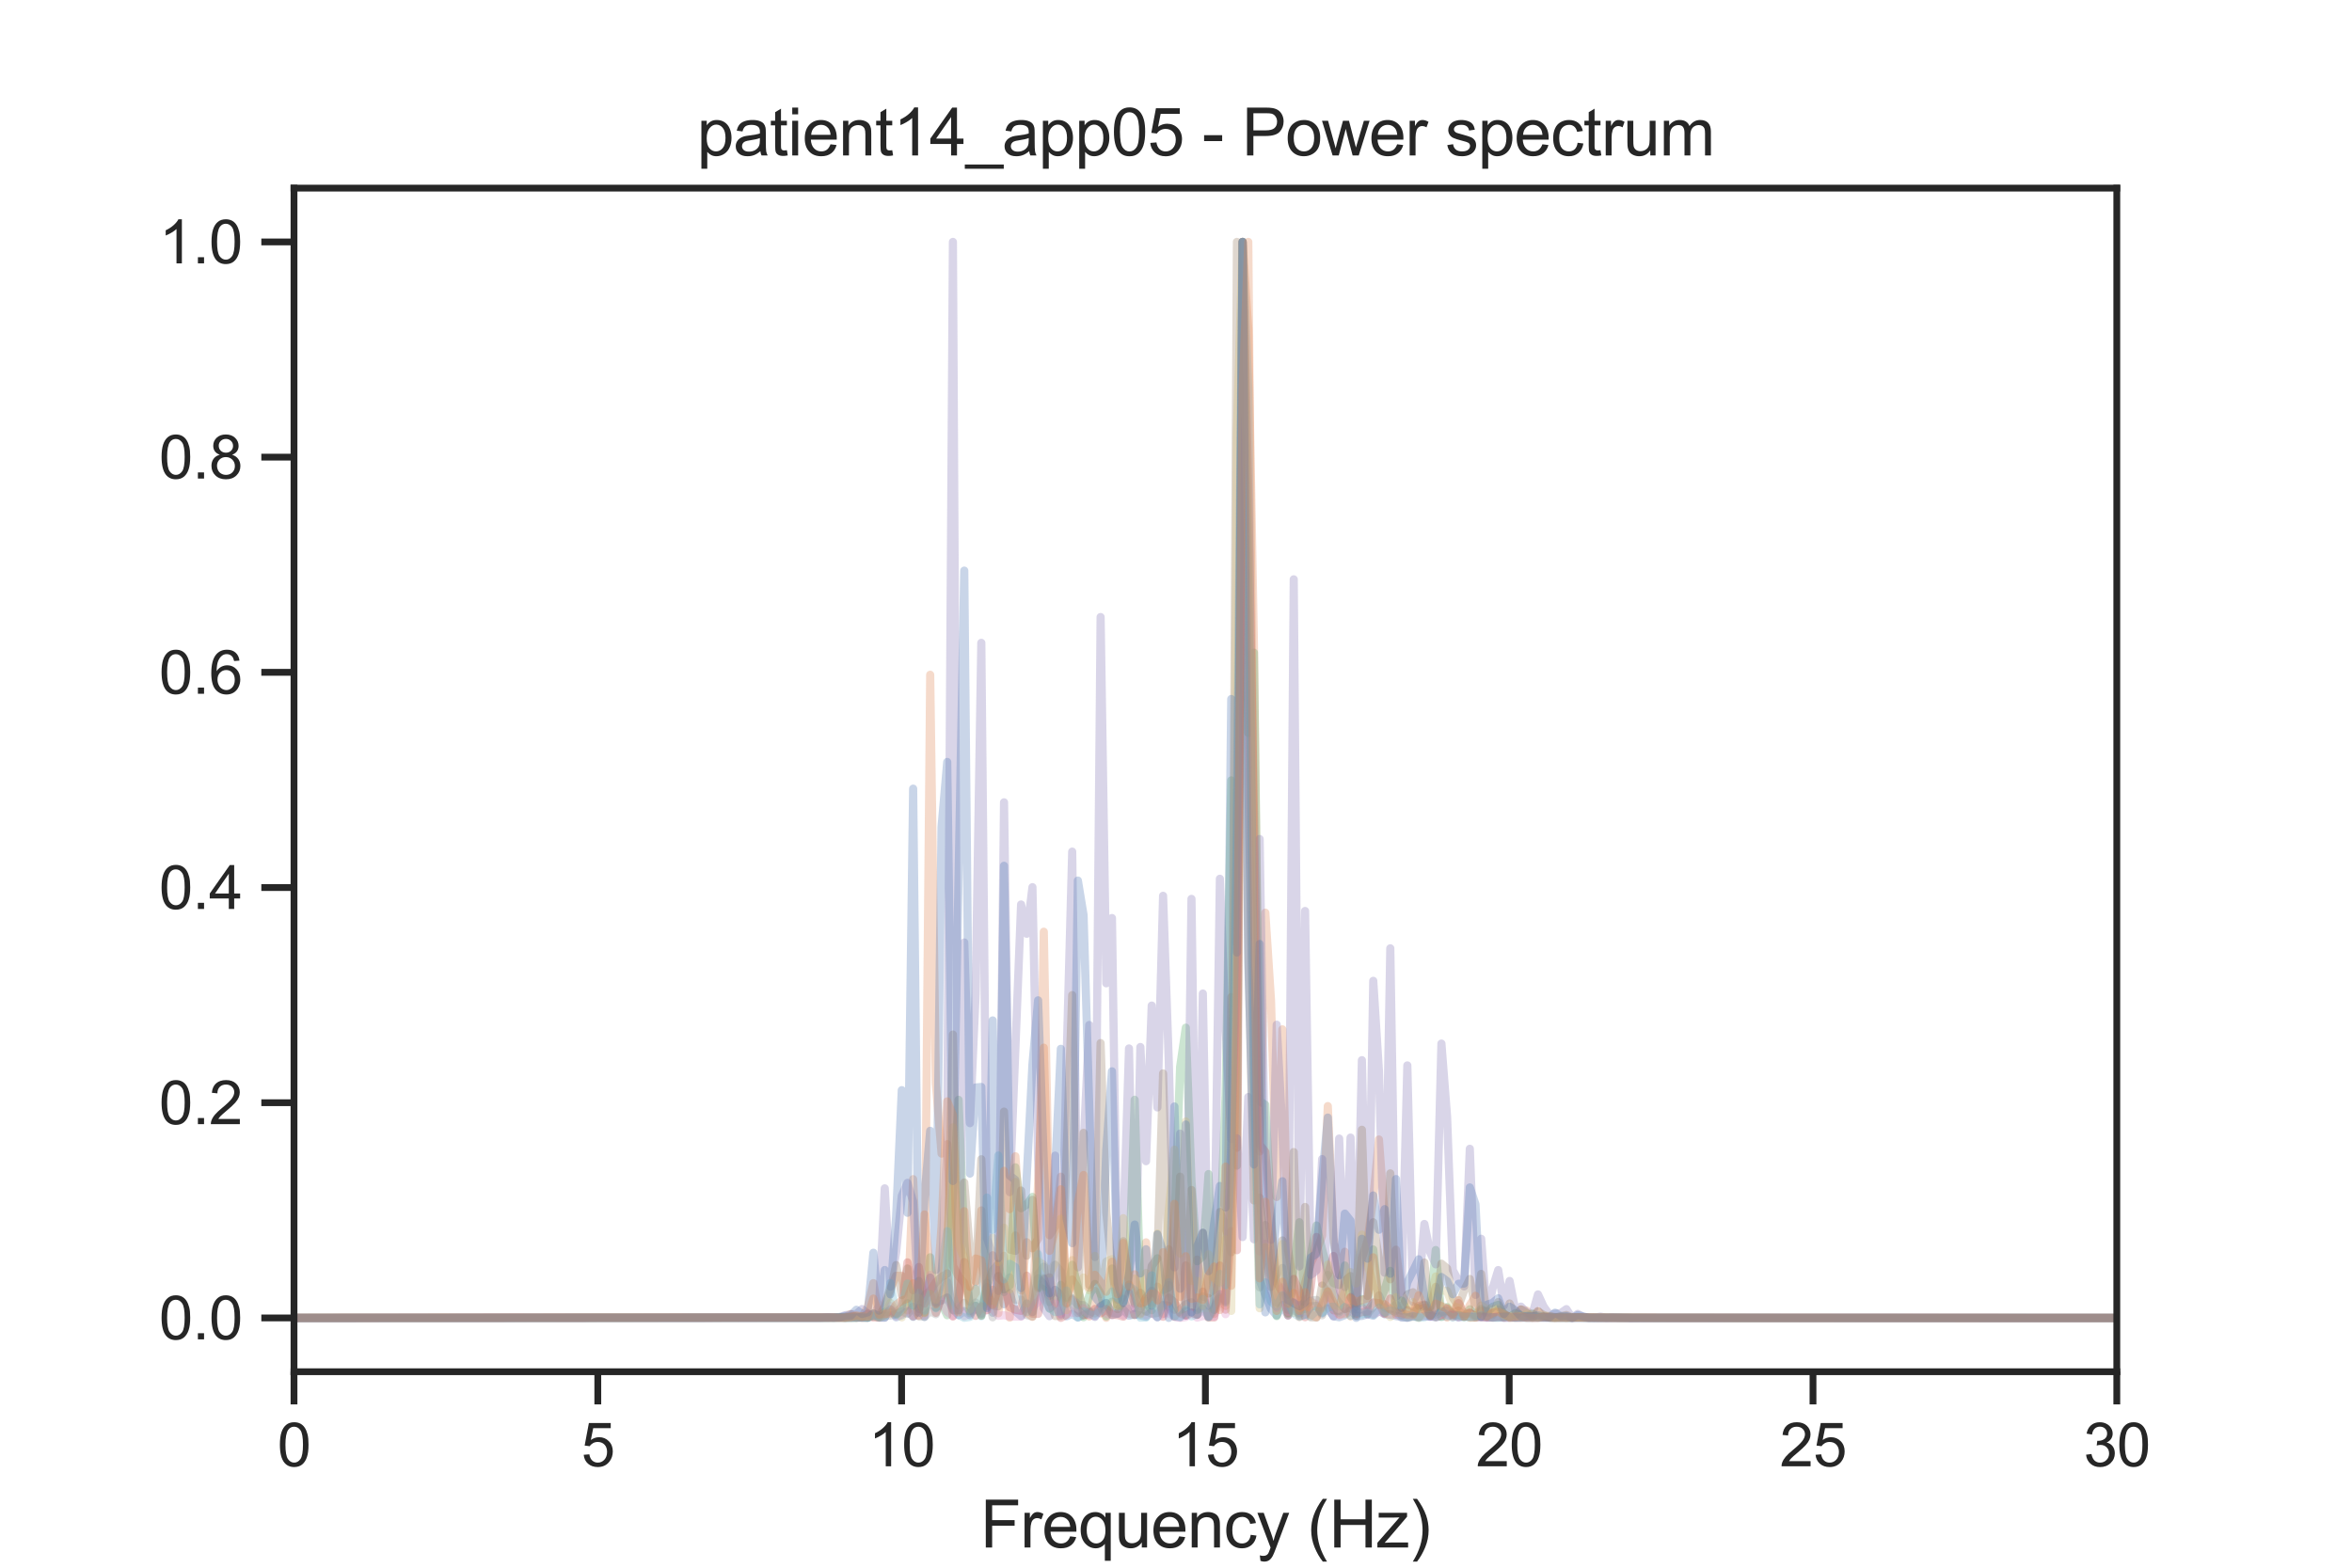 <?xml version="1.0" encoding="utf-8" standalone="no"?>
<!DOCTYPE svg PUBLIC "-//W3C//DTD SVG 1.1//EN"
  "http://www.w3.org/Graphics/SVG/1.1/DTD/svg11.dtd">
<svg xmlns:xlink="http://www.w3.org/1999/xlink" width="432pt" height="288pt" viewBox="0 0 432 288" xmlns="http://www.w3.org/2000/svg" version="1.1">
 <defs>
  <style type="text/css">*{stroke-linejoin: round; stroke-linecap: butt}</style>
 </defs>
 <g id="figure_1">
  <g id="patch_1">
   <path d="M 0 288 
L 432 288 
L 432 0 
L 0 0 
z
" style="fill: #ffffff"/>
  </g>
  <g id="axes_1">
   <g id="patch_2">
    <path d="M 54 252 
L 388.8 252 
L 388.8 34.56 
L 54 34.56 
z
" style="fill: #ffffff"/>
   </g>
   <g id="matplotlib.axis_1">
    <g id="xtick_1">
     <g id="line2d_1">
      <defs>
       <path id="me9d24472c7" d="M 0 0 
L 0 6 
" style="stroke: #262626; stroke-width: 1.25"/>
      </defs>
      <g>
       <use xlink:href="#me9d24472c7" x="54" y="252" style="fill: #262626; stroke: #262626; stroke-width: 1.25"/>
      </g>
     </g>
     <g id="text_1">
      <!-- 0 -->
      <g style="fill: #262626" transform="translate(50.941 269.374)scale(0.11 -0.11)">
       <defs>
        <path id="ArialMT-30" d="M 266 2259 
Q 266 3072 433 3567 
Q 600 4063 929 4331 
Q 1259 4600 1759 4600 
Q 2128 4600 2406 4451 
Q 2684 4303 2865 4023 
Q 3047 3744 3150 3342 
Q 3253 2941 3253 2259 
Q 3253 1453 3087 958 
Q 2922 463 2592 192 
Q 2263 -78 1759 -78 
Q 1097 -78 719 397 
Q 266 969 266 2259 
z
M 844 2259 
Q 844 1131 1108 757 
Q 1372 384 1759 384 
Q 2147 384 2411 759 
Q 2675 1134 2675 2259 
Q 2675 3391 2411 3762 
Q 2147 4134 1753 4134 
Q 1366 4134 1134 3806 
Q 844 3388 844 2259 
z
" transform="scale(0.016)"/>
       </defs>
       <use xlink:href="#ArialMT-30"/>
      </g>
     </g>
    </g>
    <g id="xtick_2">
     <g id="line2d_2">
      <g>
       <use xlink:href="#me9d24472c7" x="109.8" y="252" style="fill: #262626; stroke: #262626; stroke-width: 1.25"/>
      </g>
     </g>
     <g id="text_2">
      <!-- 5 -->
      <g style="fill: #262626" transform="translate(106.741 269.374)scale(0.11 -0.11)">
       <defs>
        <path id="ArialMT-35" d="M 266 1200 
L 856 1250 
Q 922 819 1161 601 
Q 1400 384 1738 384 
Q 2144 384 2425 690 
Q 2706 997 2706 1503 
Q 2706 1984 2436 2262 
Q 2166 2541 1728 2541 
Q 1456 2541 1237 2417 
Q 1019 2294 894 2097 
L 366 2166 
L 809 4519 
L 3088 4519 
L 3088 3981 
L 1259 3981 
L 1013 2750 
Q 1425 3038 1878 3038 
Q 2478 3038 2890 2622 
Q 3303 2206 3303 1553 
Q 3303 931 2941 478 
Q 2500 -78 1738 -78 
Q 1113 -78 717 272 
Q 322 622 266 1200 
z
" transform="scale(0.016)"/>
       </defs>
       <use xlink:href="#ArialMT-35"/>
      </g>
     </g>
    </g>
    <g id="xtick_3">
     <g id="line2d_3">
      <g>
       <use xlink:href="#me9d24472c7" x="165.6" y="252" style="fill: #262626; stroke: #262626; stroke-width: 1.25"/>
      </g>
     </g>
     <g id="text_3">
      <!-- 10 -->
      <g style="fill: #262626" transform="translate(159.483 269.374)scale(0.11 -0.11)">
       <defs>
        <path id="ArialMT-31" d="M 2384 0 
L 1822 0 
L 1822 3584 
Q 1619 3391 1289 3197 
Q 959 3003 697 2906 
L 697 3450 
Q 1169 3672 1522 3987 
Q 1875 4303 2022 4600 
L 2384 4600 
L 2384 0 
z
" transform="scale(0.016)"/>
       </defs>
       <use xlink:href="#ArialMT-31"/>
       <use xlink:href="#ArialMT-30" x="55.615"/>
      </g>
     </g>
    </g>
    <g id="xtick_4">
     <g id="line2d_4">
      <g>
       <use xlink:href="#me9d24472c7" x="221.4" y="252" style="fill: #262626; stroke: #262626; stroke-width: 1.25"/>
      </g>
     </g>
     <g id="text_4">
      <!-- 15 -->
      <g style="fill: #262626" transform="translate(215.283 269.374)scale(0.11 -0.11)">
       <use xlink:href="#ArialMT-31"/>
       <use xlink:href="#ArialMT-35" x="55.615"/>
      </g>
     </g>
    </g>
    <g id="xtick_5">
     <g id="line2d_5">
      <g>
       <use xlink:href="#me9d24472c7" x="277.2" y="252" style="fill: #262626; stroke: #262626; stroke-width: 1.25"/>
      </g>
     </g>
     <g id="text_5">
      <!-- 20 -->
      <g style="fill: #262626" transform="translate(271.083 269.374)scale(0.11 -0.11)">
       <defs>
        <path id="ArialMT-32" d="M 3222 541 
L 3222 0 
L 194 0 
Q 188 203 259 391 
Q 375 700 629 1000 
Q 884 1300 1366 1694 
Q 2113 2306 2375 2664 
Q 2638 3022 2638 3341 
Q 2638 3675 2398 3904 
Q 2159 4134 1775 4134 
Q 1369 4134 1125 3890 
Q 881 3647 878 3216 
L 300 3275 
Q 359 3922 746 4261 
Q 1134 4600 1788 4600 
Q 2447 4600 2831 4234 
Q 3216 3869 3216 3328 
Q 3216 3053 3103 2787 
Q 2991 2522 2730 2228 
Q 2469 1934 1863 1422 
Q 1356 997 1212 845 
Q 1069 694 975 541 
L 3222 541 
z
" transform="scale(0.016)"/>
       </defs>
       <use xlink:href="#ArialMT-32"/>
       <use xlink:href="#ArialMT-30" x="55.615"/>
      </g>
     </g>
    </g>
    <g id="xtick_6">
     <g id="line2d_6">
      <g>
       <use xlink:href="#me9d24472c7" x="333" y="252" style="fill: #262626; stroke: #262626; stroke-width: 1.25"/>
      </g>
     </g>
     <g id="text_6">
      <!-- 25 -->
      <g style="fill: #262626" transform="translate(326.883 269.374)scale(0.11 -0.11)">
       <use xlink:href="#ArialMT-32"/>
       <use xlink:href="#ArialMT-35" x="55.615"/>
      </g>
     </g>
    </g>
    <g id="xtick_7">
     <g id="line2d_7">
      <g>
       <use xlink:href="#me9d24472c7" x="388.8" y="252" style="fill: #262626; stroke: #262626; stroke-width: 1.25"/>
      </g>
     </g>
     <g id="text_7">
      <!-- 30 -->
      <g style="fill: #262626" transform="translate(382.683 269.374)scale(0.11 -0.11)">
       <defs>
        <path id="ArialMT-33" d="M 269 1209 
L 831 1284 
Q 928 806 1161 595 
Q 1394 384 1728 384 
Q 2125 384 2398 659 
Q 2672 934 2672 1341 
Q 2672 1728 2419 1979 
Q 2166 2231 1775 2231 
Q 1616 2231 1378 2169 
L 1441 2663 
Q 1497 2656 1531 2656 
Q 1891 2656 2178 2843 
Q 2466 3031 2466 3422 
Q 2466 3731 2256 3934 
Q 2047 4138 1716 4138 
Q 1388 4138 1169 3931 
Q 950 3725 888 3313 
L 325 3413 
Q 428 3978 793 4289 
Q 1159 4600 1703 4600 
Q 2078 4600 2393 4439 
Q 2709 4278 2876 4000 
Q 3044 3722 3044 3409 
Q 3044 3113 2884 2869 
Q 2725 2625 2413 2481 
Q 2819 2388 3044 2092 
Q 3269 1797 3269 1353 
Q 3269 753 2831 336 
Q 2394 -81 1725 -81 
Q 1122 -81 723 278 
Q 325 638 269 1209 
z
" transform="scale(0.016)"/>
       </defs>
       <use xlink:href="#ArialMT-33"/>
       <use xlink:href="#ArialMT-30" x="55.615"/>
      </g>
     </g>
    </g>
    <g id="text_8">
     <!-- Frequency (Hz) -->
     <g style="fill: #262626" transform="translate(180.059 284.295)scale(0.12 -0.12)">
      <defs>
       <path id="ArialMT-46" d="M 525 0 
L 525 4581 
L 3616 4581 
L 3616 4041 
L 1131 4041 
L 1131 2622 
L 3281 2622 
L 3281 2081 
L 1131 2081 
L 1131 0 
L 525 0 
z
" transform="scale(0.016)"/>
       <path id="ArialMT-72" d="M 416 0 
L 416 3319 
L 922 3319 
L 922 2816 
Q 1116 3169 1280 3281 
Q 1444 3394 1641 3394 
Q 1925 3394 2219 3213 
L 2025 2691 
Q 1819 2813 1613 2813 
Q 1428 2813 1281 2702 
Q 1134 2591 1072 2394 
Q 978 2094 978 1738 
L 978 0 
L 416 0 
z
" transform="scale(0.016)"/>
       <path id="ArialMT-65" d="M 2694 1069 
L 3275 997 
Q 3138 488 2766 206 
Q 2394 -75 1816 -75 
Q 1088 -75 661 373 
Q 234 822 234 1631 
Q 234 2469 665 2931 
Q 1097 3394 1784 3394 
Q 2450 3394 2872 2941 
Q 3294 2488 3294 1666 
Q 3294 1616 3291 1516 
L 816 1516 
Q 847 969 1125 678 
Q 1403 388 1819 388 
Q 2128 388 2347 550 
Q 2566 713 2694 1069 
z
M 847 1978 
L 2700 1978 
Q 2663 2397 2488 2606 
Q 2219 2931 1791 2931 
Q 1403 2931 1139 2672 
Q 875 2413 847 1978 
z
" transform="scale(0.016)"/>
       <path id="ArialMT-71" d="M 2538 -1272 
L 2538 353 
Q 2406 169 2170 47 
Q 1934 -75 1669 -75 
Q 1078 -75 651 397 
Q 225 869 225 1691 
Q 225 2191 398 2587 
Q 572 2984 901 3189 
Q 1231 3394 1625 3394 
Q 2241 3394 2594 2875 
L 2594 3319 
L 3100 3319 
L 3100 -1272 
L 2538 -1272 
z
M 803 1669 
Q 803 1028 1072 708 
Q 1341 388 1716 388 
Q 2075 388 2334 692 
Q 2594 997 2594 1619 
Q 2594 2281 2320 2615 
Q 2047 2950 1678 2950 
Q 1313 2950 1058 2639 
Q 803 2328 803 1669 
z
" transform="scale(0.016)"/>
       <path id="ArialMT-75" d="M 2597 0 
L 2597 488 
Q 2209 -75 1544 -75 
Q 1250 -75 995 37 
Q 741 150 617 320 
Q 494 491 444 738 
Q 409 903 409 1263 
L 409 3319 
L 972 3319 
L 972 1478 
Q 972 1038 1006 884 
Q 1059 663 1231 536 
Q 1403 409 1656 409 
Q 1909 409 2131 539 
Q 2353 669 2445 892 
Q 2538 1116 2538 1541 
L 2538 3319 
L 3100 3319 
L 3100 0 
L 2597 0 
z
" transform="scale(0.016)"/>
       <path id="ArialMT-6e" d="M 422 0 
L 422 3319 
L 928 3319 
L 928 2847 
Q 1294 3394 1984 3394 
Q 2284 3394 2536 3286 
Q 2788 3178 2913 3003 
Q 3038 2828 3088 2588 
Q 3119 2431 3119 2041 
L 3119 0 
L 2556 0 
L 2556 2019 
Q 2556 2363 2490 2533 
Q 2425 2703 2258 2804 
Q 2091 2906 1866 2906 
Q 1506 2906 1245 2678 
Q 984 2450 984 1813 
L 984 0 
L 422 0 
z
" transform="scale(0.016)"/>
       <path id="ArialMT-63" d="M 2588 1216 
L 3141 1144 
Q 3050 572 2676 248 
Q 2303 -75 1759 -75 
Q 1078 -75 664 370 
Q 250 816 250 1647 
Q 250 2184 428 2587 
Q 606 2991 970 3192 
Q 1334 3394 1763 3394 
Q 2303 3394 2647 3120 
Q 2991 2847 3088 2344 
L 2541 2259 
Q 2463 2594 2264 2762 
Q 2066 2931 1784 2931 
Q 1359 2931 1093 2626 
Q 828 2322 828 1663 
Q 828 994 1084 691 
Q 1341 388 1753 388 
Q 2084 388 2306 591 
Q 2528 794 2588 1216 
z
" transform="scale(0.016)"/>
       <path id="ArialMT-79" d="M 397 -1278 
L 334 -750 
Q 519 -800 656 -800 
Q 844 -800 956 -737 
Q 1069 -675 1141 -563 
Q 1194 -478 1313 -144 
Q 1328 -97 1363 -6 
L 103 3319 
L 709 3319 
L 1400 1397 
Q 1534 1031 1641 628 
Q 1738 1016 1872 1384 
L 2581 3319 
L 3144 3319 
L 1881 -56 
Q 1678 -603 1566 -809 
Q 1416 -1088 1222 -1217 
Q 1028 -1347 759 -1347 
Q 597 -1347 397 -1278 
z
" transform="scale(0.016)"/>
       <path id="ArialMT-20" transform="scale(0.016)"/>
       <path id="ArialMT-28" d="M 1497 -1347 
Q 1031 -759 709 28 
Q 388 816 388 1659 
Q 388 2403 628 3084 
Q 909 3875 1497 4659 
L 1900 4659 
Q 1522 4009 1400 3731 
Q 1209 3300 1100 2831 
Q 966 2247 966 1656 
Q 966 153 1900 -1347 
L 1497 -1347 
z
" transform="scale(0.016)"/>
       <path id="ArialMT-48" d="M 513 0 
L 513 4581 
L 1119 4581 
L 1119 2700 
L 3500 2700 
L 3500 4581 
L 4106 4581 
L 4106 0 
L 3500 0 
L 3500 2159 
L 1119 2159 
L 1119 0 
L 513 0 
z
" transform="scale(0.016)"/>
       <path id="ArialMT-7a" d="M 125 0 
L 125 456 
L 2238 2881 
Q 1878 2863 1603 2863 
L 250 2863 
L 250 3319 
L 2963 3319 
L 2963 2947 
L 1166 841 
L 819 456 
Q 1197 484 1528 484 
L 3063 484 
L 3063 0 
L 125 0 
z
" transform="scale(0.016)"/>
       <path id="ArialMT-29" d="M 791 -1347 
L 388 -1347 
Q 1322 153 1322 1656 
Q 1322 2244 1188 2822 
Q 1081 3291 891 3722 
Q 769 4003 388 4659 
L 791 4659 
Q 1378 3875 1659 3084 
Q 1900 2403 1900 1659 
Q 1900 816 1576 28 
Q 1253 -759 791 -1347 
z
" transform="scale(0.016)"/>
      </defs>
      <use xlink:href="#ArialMT-46"/>
      <use xlink:href="#ArialMT-72" x="61.084"/>
      <use xlink:href="#ArialMT-65" x="94.385"/>
      <use xlink:href="#ArialMT-71" x="150"/>
      <use xlink:href="#ArialMT-75" x="205.615"/>
      <use xlink:href="#ArialMT-65" x="261.23"/>
      <use xlink:href="#ArialMT-6e" x="316.846"/>
      <use xlink:href="#ArialMT-63" x="372.461"/>
      <use xlink:href="#ArialMT-79" x="422.461"/>
      <use xlink:href="#ArialMT-20" x="472.461"/>
      <use xlink:href="#ArialMT-28" x="500.244"/>
      <use xlink:href="#ArialMT-48" x="533.545"/>
      <use xlink:href="#ArialMT-7a" x="605.762"/>
      <use xlink:href="#ArialMT-29" x="655.762"/>
     </g>
    </g>
   </g>
   <g id="matplotlib.axis_2">
    <g id="ytick_1">
     <g id="line2d_8">
      <defs>
       <path id="m5255fa437c" d="M 0 0 
L -6 0 
" style="stroke: #262626; stroke-width: 1.25"/>
      </defs>
      <g>
       <use xlink:href="#m5255fa437c" x="54" y="242.116" style="fill: #262626; stroke: #262626; stroke-width: 1.25"/>
      </g>
     </g>
     <g id="text_9">
      <!-- 0.0 -->
      <g style="fill: #262626" transform="translate(29.21 246.053)scale(0.11 -0.11)">
       <defs>
        <path id="ArialMT-2e" d="M 581 0 
L 581 641 
L 1222 641 
L 1222 0 
L 581 0 
z
" transform="scale(0.016)"/>
       </defs>
       <use xlink:href="#ArialMT-30"/>
       <use xlink:href="#ArialMT-2e" x="55.615"/>
       <use xlink:href="#ArialMT-30" x="83.398"/>
      </g>
     </g>
    </g>
    <g id="ytick_2">
     <g id="line2d_9">
      <g>
       <use xlink:href="#m5255fa437c" x="54" y="202.582" style="fill: #262626; stroke: #262626; stroke-width: 1.25"/>
      </g>
     </g>
     <g id="text_10">
      <!-- 0.2 -->
      <g style="fill: #262626" transform="translate(29.21 206.519)scale(0.11 -0.11)">
       <use xlink:href="#ArialMT-30"/>
       <use xlink:href="#ArialMT-2e" x="55.615"/>
       <use xlink:href="#ArialMT-32" x="83.398"/>
      </g>
     </g>
    </g>
    <g id="ytick_3">
     <g id="line2d_10">
      <g>
       <use xlink:href="#m5255fa437c" x="54" y="163.047" style="fill: #262626; stroke: #262626; stroke-width: 1.25"/>
      </g>
     </g>
     <g id="text_11">
      <!-- 0.4 -->
      <g style="fill: #262626" transform="translate(29.21 166.984)scale(0.11 -0.11)">
       <defs>
        <path id="ArialMT-34" d="M 2069 0 
L 2069 1097 
L 81 1097 
L 81 1613 
L 2172 4581 
L 2631 4581 
L 2631 1613 
L 3250 1613 
L 3250 1097 
L 2631 1097 
L 2631 0 
L 2069 0 
z
M 2069 1613 
L 2069 3678 
L 634 1613 
L 2069 1613 
z
" transform="scale(0.016)"/>
       </defs>
       <use xlink:href="#ArialMT-30"/>
       <use xlink:href="#ArialMT-2e" x="55.615"/>
       <use xlink:href="#ArialMT-34" x="83.398"/>
      </g>
     </g>
    </g>
    <g id="ytick_4">
     <g id="line2d_11">
      <g>
       <use xlink:href="#m5255fa437c" x="54" y="123.513" style="fill: #262626; stroke: #262626; stroke-width: 1.25"/>
      </g>
     </g>
     <g id="text_12">
      <!-- 0.6 -->
      <g style="fill: #262626" transform="translate(29.21 127.45)scale(0.11 -0.11)">
       <defs>
        <path id="ArialMT-36" d="M 3184 3459 
L 2625 3416 
Q 2550 3747 2413 3897 
Q 2184 4138 1850 4138 
Q 1581 4138 1378 3988 
Q 1113 3794 959 3422 
Q 806 3050 800 2363 
Q 1003 2672 1297 2822 
Q 1591 2972 1913 2972 
Q 2475 2972 2870 2558 
Q 3266 2144 3266 1488 
Q 3266 1056 3080 686 
Q 2894 316 2569 119 
Q 2244 -78 1831 -78 
Q 1128 -78 684 439 
Q 241 956 241 2144 
Q 241 3472 731 4075 
Q 1159 4600 1884 4600 
Q 2425 4600 2770 4297 
Q 3116 3994 3184 3459 
z
M 888 1484 
Q 888 1194 1011 928 
Q 1134 663 1356 523 
Q 1578 384 1822 384 
Q 2178 384 2434 671 
Q 2691 959 2691 1453 
Q 2691 1928 2437 2201 
Q 2184 2475 1800 2475 
Q 1419 2475 1153 2201 
Q 888 1928 888 1484 
z
" transform="scale(0.016)"/>
       </defs>
       <use xlink:href="#ArialMT-30"/>
       <use xlink:href="#ArialMT-2e" x="55.615"/>
       <use xlink:href="#ArialMT-36" x="83.398"/>
      </g>
     </g>
    </g>
    <g id="ytick_5">
     <g id="line2d_12">
      <g>
       <use xlink:href="#m5255fa437c" x="54" y="83.978" style="fill: #262626; stroke: #262626; stroke-width: 1.25"/>
      </g>
     </g>
     <g id="text_13">
      <!-- 0.8 -->
      <g style="fill: #262626" transform="translate(29.21 87.915)scale(0.11 -0.11)">
       <defs>
        <path id="ArialMT-38" d="M 1131 2484 
Q 781 2613 612 2850 
Q 444 3088 444 3419 
Q 444 3919 803 4259 
Q 1163 4600 1759 4600 
Q 2359 4600 2725 4251 
Q 3091 3903 3091 3403 
Q 3091 3084 2923 2848 
Q 2756 2613 2416 2484 
Q 2838 2347 3058 2040 
Q 3278 1734 3278 1309 
Q 3278 722 2862 322 
Q 2447 -78 1769 -78 
Q 1091 -78 675 323 
Q 259 725 259 1325 
Q 259 1772 486 2073 
Q 713 2375 1131 2484 
z
M 1019 3438 
Q 1019 3113 1228 2906 
Q 1438 2700 1772 2700 
Q 2097 2700 2305 2904 
Q 2513 3109 2513 3406 
Q 2513 3716 2298 3927 
Q 2084 4138 1766 4138 
Q 1444 4138 1231 3931 
Q 1019 3725 1019 3438 
z
M 838 1322 
Q 838 1081 952 856 
Q 1066 631 1291 507 
Q 1516 384 1775 384 
Q 2178 384 2440 643 
Q 2703 903 2703 1303 
Q 2703 1709 2433 1975 
Q 2163 2241 1756 2241 
Q 1359 2241 1098 1978 
Q 838 1716 838 1322 
z
" transform="scale(0.016)"/>
       </defs>
       <use xlink:href="#ArialMT-30"/>
       <use xlink:href="#ArialMT-2e" x="55.615"/>
       <use xlink:href="#ArialMT-38" x="83.398"/>
      </g>
     </g>
    </g>
    <g id="ytick_6">
     <g id="line2d_13">
      <g>
       <use xlink:href="#m5255fa437c" x="54" y="44.444" style="fill: #262626; stroke: #262626; stroke-width: 1.25"/>
      </g>
     </g>
     <g id="text_14">
      <!-- 1.0 -->
      <g style="fill: #262626" transform="translate(29.21 48.38)scale(0.11 -0.11)">
       <use xlink:href="#ArialMT-31"/>
       <use xlink:href="#ArialMT-2e" x="55.615"/>
       <use xlink:href="#ArialMT-30" x="83.398"/>
      </g>
     </g>
    </g>
   </g>
   <g id="line2d_14">
    <path d="M 54 242.116 
L 159.375 242.059 
L 160.418 241.679 
L 161.462 242.065 
L 162.505 242.029 
L 163.548 240.463 
L 164.591 242.006 
L 165.635 241.612 
L 166.678 240.917 
L 167.721 241.928 
L 168.765 240.286 
L 169.808 241.953 
L 170.851 234.694 
L 171.895 239.273 
L 172.938 238.901 
L 173.981 238.369 
L 175.025 240.49 
L 176.068 241.612 
L 177.111 240.854 
L 178.155 241.631 
L 179.198 239.891 
L 180.241 241.343 
L 181.285 236.464 
L 182.328 241.161 
L 183.371 234.398 
L 184.414 239.621 
L 185.458 237.557 
L 186.501 240.879 
L 187.544 241.788 
L 188.588 239.445 
L 189.631 241.048 
L 190.674 234.834 
L 191.718 235.941 
L 192.761 238.062 
L 193.804 236.949 
L 194.848 237.935 
L 195.891 241.811 
L 196.934 241.378 
L 197.978 242.04 
L 199.021 241.595 
L 200.064 240.974 
L 201.108 241.932 
L 202.151 240.059 
L 203.194 239.363 
L 204.237 241.17 
L 205.281 241.367 
L 206.324 240.581 
L 207.367 241.716 
L 208.411 241.418 
L 210.497 241.902 
L 211.541 240.936 
L 212.584 241.979 
L 213.627 239.722 
L 214.671 239.891 
L 215.714 241.898 
L 216.757 242.009 
L 217.801 240.871 
L 218.844 241.122 
L 219.887 241.541 
L 220.931 240.376 
L 221.974 241.892 
L 223.017 240.217 
L 224.06 237.771 
L 225.104 239.024 
L 226.147 209.999 
L 227.19 176.506 
L 228.234 44.444 
L 229.277 144.012 
L 230.32 196.984 
L 231.364 235.2 
L 233.45 240.464 
L 234.494 241.656 
L 235.537 239.742 
L 236.58 241.678 
L 237.624 239.269 
L 238.667 241.761 
L 239.71 241.527 
L 240.754 239.978 
L 241.797 239.898 
L 242.84 241.292 
L 243.883 240.402 
L 244.927 241.8 
L 245.97 241.99 
L 247.013 241.61 
L 248.057 240.714 
L 249.1 241.788 
L 250.143 241.756 
L 251.187 241.413 
L 252.23 241.711 
L 253.273 240.786 
L 254.317 241.447 
L 255.36 241.533 
L 256.403 241.775 
L 258.49 242.095 
L 259.533 241.796 
L 260.577 241.936 
L 261.62 241.777 
L 262.663 241.831 
L 263.706 242.021 
L 264.75 241.801 
L 265.793 241.832 
L 266.836 241.539 
L 267.88 242.058 
L 268.923 241.819 
L 271.01 241.99 
L 272.053 241.839 
L 273.096 242.093 
L 275.183 241.895 
L 276.226 242.1 
L 278.313 242.059 
L 299.179 242.109 
L 347.172 242.116 
L 388.904 242.116 
L 388.904 242.116 
" clip-path="url(#pfcfac6950c)" style="fill: none; stroke: #4c72b0; stroke-opacity: 0.3; stroke-width: 1.5; stroke-linecap: round"/>
   </g>
   <g id="line2d_15">
    <path d="M 54 242.097 
L 155.202 242.038 
L 156.245 241.389 
L 157.288 242.069 
L 158.332 241.944 
L 159.375 240.174 
L 160.418 235.721 
L 161.462 241.58 
L 162.505 239.403 
L 163.548 236.712 
L 164.591 234.374 
L 165.635 234.39 
L 166.678 240.743 
L 167.721 216.624 
L 168.765 238.797 
L 169.808 241.234 
L 170.851 123.961 
L 171.895 199.049 
L 172.938 211.926 
L 173.981 210.199 
L 175.025 232.549 
L 176.068 234.451 
L 177.111 235.666 
L 178.155 239.154 
L 179.198 237.493 
L 180.241 222.367 
L 181.285 239.951 
L 182.328 236.942 
L 183.371 241.268 
L 184.414 230.697 
L 185.458 242.054 
L 186.501 226.97 
L 187.544 237.079 
L 188.588 228.207 
L 189.631 229.324 
L 190.674 227.547 
L 191.718 171.17 
L 192.761 226.936 
L 193.804 225.319 
L 194.848 216.166 
L 195.891 238.744 
L 196.934 235.056 
L 197.978 236.702 
L 199.021 240.937 
L 200.064 241.853 
L 201.108 237.15 
L 202.151 239.925 
L 203.194 242.092 
L 204.237 239.133 
L 205.281 239.718 
L 206.324 237.989 
L 207.367 235.974 
L 208.411 237.983 
L 209.454 241.329 
L 210.497 228.234 
L 211.541 239.462 
L 212.584 236.375 
L 213.627 241.379 
L 214.671 229.511 
L 216.757 241.104 
L 217.801 232.464 
L 218.844 240.028 
L 219.887 231.397 
L 220.931 238.191 
L 221.974 238.461 
L 223.017 241.393 
L 224.06 238.538 
L 225.104 239.927 
L 226.147 183.187 
L 227.19 210.864 
L 228.234 44.444 
L 229.277 60.489 
L 230.32 118.892 
L 231.364 211.541 
L 232.407 167.675 
L 233.45 183.763 
L 234.494 219.897 
L 235.537 189.102 
L 236.58 229.665 
L 238.667 241.958 
L 239.71 235.662 
L 240.754 232.082 
L 241.797 229.866 
L 242.84 227.006 
L 243.883 203.2 
L 244.927 227.39 
L 245.97 234.18 
L 247.013 229.956 
L 248.057 241.822 
L 249.1 239.427 
L 250.143 231.133 
L 251.187 227.922 
L 252.23 220.072 
L 253.273 209.337 
L 254.317 223.366 
L 255.36 235.018 
L 256.403 229.585 
L 257.447 237.931 
L 258.49 239.634 
L 259.533 239.981 
L 260.577 240.551 
L 261.62 240.275 
L 262.663 240.592 
L 263.706 236.406 
L 264.75 240.789 
L 265.793 242.053 
L 266.836 241.129 
L 267.88 240.759 
L 268.923 241.7 
L 269.966 241.154 
L 271.01 242.052 
L 272.053 240.825 
L 273.096 240.858 
L 274.14 241.364 
L 275.183 240.593 
L 276.226 241.283 
L 277.27 242.111 
L 278.313 242.046 
L 279.356 240.566 
L 280.4 240.783 
L 281.443 241.86 
L 282.486 240.835 
L 283.529 242.052 
L 284.573 241.783 
L 285.616 242.029 
L 286.659 241.934 
L 287.703 242.101 
L 288.746 241.968 
L 289.789 242.061 
L 292.919 242.034 
L 295.006 242.041 
L 306.482 242.101 
L 353.432 242.112 
L 388.904 242.114 
L 388.904 242.114 
" clip-path="url(#pfcfac6950c)" style="fill: none; stroke: #dd8452; stroke-opacity: 0.3; stroke-width: 1.5; stroke-linecap: round"/>
   </g>
   <g id="line2d_16">
    <path d="M 54 242.115 
L 157.288 242.105 
L 158.332 241.853 
L 159.375 242.028 
L 160.418 241.313 
L 161.462 241.872 
L 162.505 240.996 
L 163.548 241.051 
L 164.591 241.434 
L 165.635 240.779 
L 166.678 239.412 
L 167.721 239.889 
L 168.765 235.312 
L 169.808 241.1 
L 170.851 230.973 
L 171.895 240.227 
L 172.938 239.54 
L 173.981 241.629 
L 175.025 219.01 
L 176.068 202.047 
L 177.111 228.009 
L 178.155 241.248 
L 179.198 239.886 
L 180.241 241.613 
L 181.285 236.24 
L 182.328 233.402 
L 183.371 232.18 
L 184.414 236.867 
L 185.458 236.136 
L 186.501 214.447 
L 187.544 221.979 
L 188.588 221.292 
L 189.631 219.883 
L 190.674 236.266 
L 191.718 236.931 
L 192.761 240.401 
L 193.804 239.495 
L 194.848 236.038 
L 195.891 238.392 
L 196.934 232.355 
L 197.978 236.249 
L 199.021 241.99 
L 200.064 237.99 
L 201.108 235.876 
L 202.151 237.603 
L 203.194 241.831 
L 204.237 233.038 
L 205.281 240.502 
L 206.324 239.121 
L 207.367 233.691 
L 208.411 202.04 
L 209.454 237.415 
L 210.497 239.352 
L 211.541 240.695 
L 212.584 231.163 
L 213.627 236.991 
L 214.671 236.506 
L 215.714 225.141 
L 216.757 196.008 
L 217.801 188.794 
L 218.844 216.966 
L 219.887 231.716 
L 220.931 230.787 
L 221.974 215.686 
L 223.017 240.657 
L 224.06 227.605 
L 225.104 201.175 
L 226.147 143.37 
L 227.19 214.134 
L 228.234 44.444 
L 229.277 134.646 
L 230.32 119.906 
L 231.364 202.289 
L 232.407 202.968 
L 234.494 241.789 
L 235.537 238.058 
L 236.58 241.361 
L 238.667 224.534 
L 239.71 240.491 
L 240.754 230.529 
L 241.797 225.136 
L 242.84 229.531 
L 243.883 233.341 
L 244.927 235.712 
L 245.97 236.078 
L 247.013 232.485 
L 248.057 238.282 
L 249.1 240.041 
L 250.143 238.635 
L 251.187 239.9 
L 252.23 229.542 
L 253.273 239.351 
L 254.317 236.954 
L 255.36 233.469 
L 256.403 240.801 
L 257.447 238.912 
L 258.49 240.918 
L 259.533 241.458 
L 260.577 240.257 
L 261.62 239.789 
L 262.663 240.127 
L 263.706 229.646 
L 264.75 241.955 
L 265.793 240.104 
L 266.836 241.643 
L 267.88 241.479 
L 268.923 241.953 
L 269.966 240.515 
L 271.01 241.697 
L 272.053 240.456 
L 273.096 241.204 
L 274.14 240.072 
L 275.183 239.722 
L 276.226 241.429 
L 277.27 241.941 
L 278.313 241.242 
L 280.4 241.903 
L 281.443 241.303 
L 282.486 242.047 
L 283.529 241.858 
L 284.573 242.055 
L 286.659 242.087 
L 288.746 242.094 
L 289.789 242.027 
L 291.876 242.073 
L 306.482 242.11 
L 372.211 242.115 
L 388.904 242.115 
L 388.904 242.115 
" clip-path="url(#pfcfac6950c)" style="fill: none; stroke: #55a868; stroke-opacity: 0.3; stroke-width: 1.5; stroke-linecap: round"/>
   </g>
   <g id="line2d_17">
    <path d="M 54 242.098 
L 155.202 242.01 
L 156.245 241.905 
L 157.288 242.021 
L 158.332 241.97 
L 159.375 241.344 
L 160.418 242.051 
L 161.462 241.988 
L 162.505 241.541 
L 163.548 240.634 
L 164.591 241.3 
L 165.635 239.969 
L 166.678 231.906 
L 167.721 237.043 
L 168.765 232.758 
L 169.808 239.487 
L 170.851 237.694 
L 171.895 241.173 
L 172.938 238.402 
L 173.981 233.926 
L 175.025 241.856 
L 176.068 238.66 
L 177.111 231.848 
L 178.155 240.028 
L 179.198 241.735 
L 180.241 239.985 
L 181.285 240.708 
L 182.328 230.612 
L 183.371 234.711 
L 184.414 235.725 
L 185.458 240.161 
L 186.501 240.609 
L 187.544 240.818 
L 188.588 234.358 
L 189.631 241.34 
L 190.674 241.369 
L 191.718 235.072 
L 192.761 234.662 
L 193.804 239.503 
L 194.848 242.104 
L 195.891 241.522 
L 196.934 238.716 
L 197.978 240.631 
L 199.021 241.626 
L 200.064 241.43 
L 201.108 240.463 
L 202.151 241.29 
L 203.194 240.468 
L 204.237 241.542 
L 205.281 241.59 
L 206.324 241.883 
L 207.367 237.541 
L 208.411 241.549 
L 209.454 240.366 
L 210.497 238.409 
L 211.541 237.12 
L 212.584 238.068 
L 213.627 241.904 
L 214.671 238.384 
L 215.714 239.22 
L 216.757 241.257 
L 217.801 241.698 
L 218.844 241.164 
L 219.887 241.547 
L 220.931 237.266 
L 221.974 241.999 
L 223.017 242.033 
L 224.06 232.495 
L 225.104 240.608 
L 226.147 226.172 
L 227.19 229.679 
L 228.234 44.444 
L 229.277 90.216 
L 231.364 210.287 
L 232.407 211.604 
L 233.45 224.606 
L 234.494 235.685 
L 235.537 237.404 
L 236.58 241.669 
L 237.624 234.946 
L 238.667 237.28 
L 239.71 241.987 
L 240.754 236.405 
L 241.797 227.239 
L 242.84 235.831 
L 243.883 234.146 
L 244.927 230.732 
L 245.97 236.527 
L 247.013 240.488 
L 248.057 238.27 
L 249.1 241.368 
L 250.143 241.041 
L 251.187 240.935 
L 252.23 239.275 
L 253.273 239.397 
L 254.317 241.37 
L 255.36 238.545 
L 256.403 241.531 
L 257.447 241.646 
L 258.49 240.661 
L 259.533 241.297 
L 260.577 239.901 
L 261.62 239.653 
L 262.663 241.58 
L 263.706 241.968 
L 264.75 241.605 
L 265.793 240.322 
L 266.836 241.926 
L 267.88 239.383 
L 268.923 241.414 
L 269.966 241.163 
L 271.01 241.761 
L 273.096 242.017 
L 274.14 242.018 
L 275.183 241.861 
L 277.27 241.861 
L 278.313 242.079 
L 279.356 242.113 
L 281.443 241.823 
L 283.529 242.03 
L 284.573 241.921 
L 286.659 241.955 
L 287.703 241.932 
L 288.746 242.099 
L 289.789 242.017 
L 295.006 242.102 
L 305.439 242.092 
L 340.912 242.109 
L 388.904 242.113 
L 388.904 242.113 
" clip-path="url(#pfcfac6950c)" style="fill: none; stroke: #c44e52; stroke-opacity: 0.3; stroke-width: 1.5; stroke-linecap: round"/>
   </g>
   <g id="line2d_18">
    <path d="M 54 242.109 
L 151.028 242.083 
L 152.072 241.957 
L 153.115 242.077 
L 154.158 242.009 
L 155.202 241.622 
L 156.245 241.452 
L 157.288 241.401 
L 158.332 240.487 
L 159.375 241.28 
L 160.418 241.8 
L 161.462 239.815 
L 162.505 218.313 
L 163.548 236.377 
L 164.591 230.103 
L 165.635 219.702 
L 166.678 217.301 
L 167.721 220.737 
L 168.765 240.466 
L 169.808 238.532 
L 170.851 234.719 
L 171.895 239.482 
L 172.938 235.342 
L 173.981 209.081 
L 175.025 44.444 
L 176.068 240.715 
L 177.111 173.145 
L 178.155 206.334 
L 179.198 182.572 
L 180.241 118.097 
L 181.285 227.496 
L 182.328 230.644 
L 183.371 237.173 
L 184.414 147.395 
L 185.458 218.998 
L 187.544 166.165 
L 188.588 171.541 
L 189.631 162.986 
L 190.674 212.97 
L 191.718 240.327 
L 192.761 241.8 
L 193.804 212.296 
L 194.848 241.429 
L 195.891 195.056 
L 196.934 156.455 
L 197.978 232.828 
L 200.064 188.301 
L 201.108 230.926 
L 202.151 113.358 
L 203.194 180.64 
L 204.237 168.655 
L 205.281 238.768 
L 206.324 226.275 
L 207.367 192.611 
L 208.411 240.301 
L 209.454 192.346 
L 210.497 213.321 
L 211.541 184.731 
L 212.584 203.446 
L 213.627 164.569 
L 214.671 194.961 
L 215.714 232.833 
L 216.757 208.258 
L 217.801 241.728 
L 218.844 165.135 
L 219.887 240.625 
L 220.931 182.524 
L 221.974 239.885 
L 223.017 232.375 
L 224.06 161.442 
L 225.104 188.479 
L 226.147 209.242 
L 227.19 209.124 
L 228.234 227.262 
L 229.277 201.538 
L 230.32 227.669 
L 231.364 154.135 
L 232.407 219.297 
L 233.45 227.788 
L 234.494 188.249 
L 235.537 207.659 
L 236.58 237.85 
L 237.624 106.429 
L 238.667 232.669 
L 239.71 167.359 
L 240.754 234.226 
L 241.797 233.396 
L 242.84 212.937 
L 243.883 240.004 
L 244.927 241.844 
L 245.97 209.163 
L 247.013 236.452 
L 248.057 208.988 
L 249.1 240.55 
L 250.143 194.766 
L 251.187 241.54 
L 252.23 180.188 
L 253.273 196.741 
L 254.317 233.81 
L 255.36 174.217 
L 256.403 238.218 
L 257.447 237.179 
L 258.49 195.728 
L 259.533 239.14 
L 260.577 237.142 
L 261.62 224.855 
L 262.663 230.012 
L 263.706 232.276 
L 264.75 191.717 
L 265.793 205.155 
L 266.836 233.332 
L 267.88 235.279 
L 268.923 236.319 
L 269.966 211.042 
L 271.01 237.88 
L 272.053 227.579 
L 273.096 241.94 
L 274.14 236.72 
L 275.183 233.324 
L 276.226 239.808 
L 277.27 235.322 
L 278.313 240.638 
L 279.356 240.038 
L 280.4 241.095 
L 281.443 241.489 
L 282.486 237.797 
L 283.529 240.043 
L 284.573 241.485 
L 286.659 241.236 
L 287.703 240.501 
L 288.746 242.094 
L 289.789 241.374 
L 290.833 241.937 
L 292.919 242.056 
L 293.963 241.878 
L 295.006 242.065 
L 296.049 241.962 
L 299.179 242.114 
L 302.309 242.106 
L 320.045 242.107 
L 388.904 242.115 
L 388.904 242.115 
" clip-path="url(#pfcfac6950c)" style="fill: none; stroke: #8172b3; stroke-opacity: 0.3; stroke-width: 1.5; stroke-linecap: round"/>
   </g>
   <g id="line2d_19">
    <path d="M 54 242.113 
L 153.115 242.044 
L 154.158 241.997 
L 155.202 242.086 
L 156.245 241.856 
L 157.288 241.773 
L 158.332 242.086 
L 159.375 242.078 
L 160.418 241.318 
L 161.462 241.786 
L 162.505 240.047 
L 163.548 237.285 
L 164.591 232.412 
L 165.635 237.911 
L 166.678 233.035 
L 167.721 241.828 
L 168.765 240.514 
L 169.808 237.975 
L 170.851 237.101 
L 171.895 235.547 
L 172.938 234.569 
L 173.981 233.988 
L 175.025 190.061 
L 176.068 239.828 
L 177.111 217.24 
L 178.155 229.984 
L 179.198 235.443 
L 180.241 212.965 
L 181.285 237.277 
L 182.328 239.835 
L 183.371 239.982 
L 184.414 204.216 
L 185.458 229.55 
L 186.501 229.797 
L 187.544 218.715 
L 188.588 230.692 
L 189.631 220.424 
L 190.674 236.631 
L 191.718 234.806 
L 192.761 238.554 
L 193.804 241.77 
L 194.848 241.739 
L 196.934 182.815 
L 197.978 241.202 
L 199.021 208.112 
L 200.064 236.087 
L 201.108 235.197 
L 202.151 191.627 
L 203.194 222.748 
L 204.237 232.982 
L 205.281 240.08 
L 206.324 228.025 
L 207.367 236.001 
L 208.411 239.506 
L 209.454 237.493 
L 210.497 241.002 
L 211.541 232.563 
L 212.584 231.17 
L 213.627 197.2 
L 214.671 235.462 
L 215.714 240.62 
L 216.757 216.165 
L 217.801 241.585 
L 218.844 218.608 
L 219.887 241.55 
L 220.931 226.494 
L 221.974 237.621 
L 223.017 236.892 
L 224.06 222.651 
L 225.104 225.191 
L 226.147 230.051 
L 227.19 44.444 
L 229.277 174.435 
L 230.32 220.532 
L 231.364 220.019 
L 232.407 229.934 
L 233.45 236.417 
L 234.494 234.051 
L 235.537 227.882 
L 236.58 241.184 
L 237.624 211.645 
L 238.667 241.472 
L 239.71 221.737 
L 240.754 241.998 
L 241.797 242.05 
L 242.84 236.172 
L 243.883 237.449 
L 244.927 240.706 
L 245.97 240.818 
L 247.013 235.284 
L 248.057 234.428 
L 249.1 241.71 
L 250.143 207.548 
L 251.187 238.09 
L 252.23 224.543 
L 253.273 231.289 
L 254.317 241.232 
L 255.36 215.562 
L 256.403 239.375 
L 257.447 240.799 
L 258.49 237.834 
L 259.533 237.394 
L 260.577 239.889 
L 261.62 231.929 
L 262.663 241.66 
L 263.706 241.074 
L 264.75 232.153 
L 265.793 233.015 
L 266.836 238.397 
L 267.88 239.976 
L 268.923 237.092 
L 269.966 234.955 
L 271.01 240.374 
L 272.053 234.028 
L 273.096 241.762 
L 274.14 241.611 
L 275.183 239.197 
L 276.226 242.048 
L 277.27 239.46 
L 278.313 241.618 
L 279.356 240.551 
L 280.4 241.195 
L 281.443 242.086 
L 282.486 240.921 
L 283.529 241.573 
L 284.573 242.054 
L 285.616 242.075 
L 287.703 241.576 
L 288.746 242.033 
L 289.789 241.994 
L 291.876 242.112 
L 307.526 242.107 
L 332.565 242.115 
L 388.904 242.115 
L 388.904 242.115 
" clip-path="url(#pfcfac6950c)" style="fill: none; stroke: #937860; stroke-opacity: 0.3; stroke-width: 1.5; stroke-linecap: round"/>
   </g>
   <g id="line2d_20">
    <path d="M 54 242.114 
L 156.245 242.072 
L 159.375 241.938 
L 160.418 241.395 
L 161.462 242.068 
L 162.505 242.084 
L 163.548 239.931 
L 164.591 241.803 
L 165.635 241.38 
L 166.678 240.722 
L 167.721 241.777 
L 168.765 241.532 
L 169.808 241.619 
L 170.851 234.221 
L 171.895 238.582 
L 172.938 239.028 
L 173.981 241.019 
L 175.025 241.749 
L 176.068 240.052 
L 177.111 241.812 
L 178.155 241.365 
L 179.198 239.982 
L 180.241 241.288 
L 181.285 240.503 
L 182.328 240.454 
L 183.371 241.726 
L 184.414 241.613 
L 185.458 241.848 
L 187.544 241.893 
L 188.588 240.2 
L 189.631 240.169 
L 190.674 239.145 
L 191.718 237.861 
L 192.761 240.172 
L 193.804 239.46 
L 194.848 241.605 
L 195.891 240.136 
L 196.934 241.158 
L 197.978 241.266 
L 199.021 240.329 
L 200.064 241.635 
L 201.108 241.808 
L 202.151 240.145 
L 203.194 241.406 
L 204.237 241.626 
L 205.281 241.229 
L 206.324 241.655 
L 207.367 240.425 
L 208.411 240.612 
L 209.454 240.995 
L 210.497 241.631 
L 211.541 241.115 
L 212.584 241.996 
L 213.627 241.376 
L 214.671 241.212 
L 215.714 241.919 
L 216.757 242.113 
L 217.801 241.952 
L 218.844 241.221 
L 219.887 242.06 
L 220.931 241.755 
L 223.017 241.865 
L 224.06 237.719 
L 225.104 241.432 
L 227.19 180.611 
L 228.234 44.444 
L 229.277 123.556 
L 230.32 186.556 
L 231.364 229.925 
L 232.407 228.473 
L 233.45 237.137 
L 234.494 240.303 
L 235.537 236.483 
L 236.58 241.06 
L 237.624 239.118 
L 238.667 241.038 
L 239.71 240.983 
L 240.754 239.1 
L 242.84 240.189 
L 243.883 237.951 
L 244.927 240.594 
L 245.97 241.668 
L 247.013 240.92 
L 248.057 240.859 
L 249.1 241.023 
L 250.143 240.572 
L 251.187 240.799 
L 252.23 241.427 
L 253.273 240.926 
L 255.36 241.54 
L 256.403 241.214 
L 257.447 242.032 
L 258.49 242.066 
L 259.533 241.625 
L 260.577 241.92 
L 261.62 241.763 
L 262.663 241.936 
L 263.706 241.571 
L 265.793 241.453 
L 266.836 241.492 
L 267.88 241.987 
L 268.923 241.739 
L 269.966 241.946 
L 272.053 242.03 
L 273.096 241.974 
L 274.14 242.061 
L 275.183 241.972 
L 276.226 242.091 
L 278.313 241.982 
L 280.4 242.06 
L 283.529 242.069 
L 292.919 242.105 
L 388.904 242.116 
L 388.904 242.116 
" clip-path="url(#pfcfac6950c)" style="fill: none; stroke: #da8bc3; stroke-opacity: 0.3; stroke-width: 1.5; stroke-linecap: round"/>
   </g>
   <g id="line2d_21">
    <path d="M 54 242.116 
L 159.375 242.107 
L 160.418 241.752 
L 161.462 242.062 
L 162.505 241.716 
L 163.548 241.691 
L 164.591 241.45 
L 165.635 240.913 
L 166.678 241.369 
L 167.721 240.063 
L 168.765 241.822 
L 169.808 241.897 
L 170.851 240.874 
L 171.895 241.434 
L 172.938 237.932 
L 173.981 235.531 
L 175.025 240.717 
L 176.068 240.725 
L 177.111 239.326 
L 178.155 240.915 
L 179.198 239.289 
L 180.241 241.697 
L 181.285 235.657 
L 182.328 241.999 
L 183.371 234.591 
L 184.414 237.355 
L 185.458 234.664 
L 186.501 238.757 
L 187.544 238.769 
L 188.588 241.612 
L 189.631 241.844 
L 190.674 234.085 
L 191.718 232.713 
L 192.761 239.191 
L 193.804 232.347 
L 194.848 233.595 
L 195.891 239.578 
L 196.934 238.485 
L 197.978 239.724 
L 199.021 239.764 
L 200.064 240.839 
L 201.108 241.289 
L 202.151 239.912 
L 203.194 239.425 
L 204.237 241.574 
L 205.281 241.313 
L 206.324 238.584 
L 207.367 241.342 
L 208.411 241.625 
L 209.454 240.292 
L 211.541 241.339 
L 212.584 241.198 
L 213.627 237.853 
L 214.671 236.058 
L 215.714 241.878 
L 216.757 240.551 
L 217.801 239.641 
L 218.844 239.245 
L 219.887 240.73 
L 220.931 238.171 
L 221.974 242.067 
L 223.017 240.635 
L 224.06 238.204 
L 225.104 239.292 
L 226.147 217.983 
L 227.19 146.496 
L 228.234 44.444 
L 229.277 107.327 
L 230.32 180.912 
L 231.364 236.497 
L 232.407 225.036 
L 233.45 234.205 
L 234.494 239.307 
L 235.537 232.937 
L 236.58 240.62 
L 237.624 240.763 
L 238.667 241.174 
L 239.71 239.735 
L 240.754 238.972 
L 241.797 238.803 
L 242.84 241.636 
L 243.883 234.202 
L 244.927 237.79 
L 245.97 239.38 
L 247.013 240.438 
L 248.057 240.283 
L 249.1 241.069 
L 250.143 240.153 
L 251.187 241.351 
L 252.23 240.05 
L 253.273 237.98 
L 254.317 240.211 
L 255.36 240.582 
L 256.403 239.646 
L 257.447 241.669 
L 258.49 241.989 
L 259.533 241.91 
L 260.577 241.978 
L 261.62 240.689 
L 262.663 241.597 
L 263.706 241.518 
L 264.75 241.03 
L 265.793 240.738 
L 267.88 241.857 
L 268.923 241.723 
L 269.966 242.044 
L 271.01 241.944 
L 272.053 242.02 
L 273.096 241.778 
L 274.14 242.075 
L 276.226 241.994 
L 282.486 242.058 
L 298.136 242.111 
L 388.904 242.116 
L 388.904 242.116 
" clip-path="url(#pfcfac6950c)" style="fill: none; stroke: #8c8c8c; stroke-opacity: 0.3; stroke-width: 1.5; stroke-linecap: round"/>
   </g>
   <g id="line2d_22">
    <path d="M 54 242.081 
L 154.158 242.02 
L 160.418 241.772 
L 161.462 242.029 
L 162.505 241.632 
L 163.548 239.334 
L 164.591 240.99 
L 165.635 242.011 
L 166.678 235.812 
L 167.721 238.579 
L 168.765 238.452 
L 169.808 241.211 
L 170.851 237.718 
L 171.895 238.79 
L 172.938 237.349 
L 173.981 228.135 
L 175.025 207.105 
L 176.068 228.541 
L 177.111 231.248 
L 178.155 240.571 
L 179.198 236.893 
L 180.241 241.696 
L 181.285 235.219 
L 182.328 227.39 
L 183.371 231.859 
L 184.414 225.55 
L 185.458 236.907 
L 186.501 217.126 
L 187.544 231.271 
L 188.588 239.481 
L 189.631 237.391 
L 190.674 231.715 
L 191.718 232.382 
L 192.761 234.003 
L 193.804 231.979 
L 194.848 223.887 
L 195.891 240.697 
L 196.934 231.494 
L 197.978 237.824 
L 199.021 234.686 
L 200.064 237.037 
L 201.108 230.726 
L 202.151 237.785 
L 203.194 231.759 
L 204.237 231.325 
L 205.281 239.958 
L 206.324 223.796 
L 207.367 235.013 
L 208.411 234.896 
L 209.454 241.492 
L 210.497 233.868 
L 211.541 239.78 
L 212.584 226.624 
L 213.627 237.355 
L 214.671 222.414 
L 215.714 211.205 
L 216.757 230.281 
L 217.801 206.008 
L 218.844 235.315 
L 219.887 235.3 
L 220.931 239.853 
L 221.974 230.418 
L 223.017 234.753 
L 224.06 235.599 
L 225.104 227.672 
L 226.147 240.827 
L 227.19 79.438 
L 228.234 44.444 
L 229.277 102.643 
L 230.32 204.649 
L 231.364 240.345 
L 232.407 229.128 
L 234.494 239.58 
L 235.537 228.546 
L 236.58 236.582 
L 237.624 241.191 
L 238.667 240.426 
L 239.71 240.923 
L 240.754 239.139 
L 241.797 240 
L 242.84 240.4 
L 243.883 232.307 
L 244.927 239.688 
L 245.97 239.967 
L 247.013 237.269 
L 248.057 233.688 
L 249.1 235.785 
L 250.143 226.822 
L 251.187 232.042 
L 252.23 236.224 
L 253.273 239.069 
L 254.317 240.816 
L 255.36 241.935 
L 256.403 238.303 
L 257.447 239.427 
L 258.49 241.347 
L 259.533 239.214 
L 260.577 242.116 
L 261.62 241.158 
L 262.663 239.818 
L 263.706 234.5 
L 264.75 237.091 
L 265.793 237.153 
L 266.836 239.974 
L 267.88 240.219 
L 268.923 241.266 
L 269.966 242.101 
L 271.01 242.048 
L 272.053 239.847 
L 273.096 240.502 
L 274.14 240.511 
L 275.183 240.289 
L 276.226 241.628 
L 277.27 241.935 
L 278.313 241.465 
L 279.356 242.009 
L 280.4 241.298 
L 281.443 241.968 
L 283.529 241.679 
L 284.573 241.731 
L 285.616 242.082 
L 286.659 241.883 
L 288.746 242.025 
L 290.833 242.019 
L 295.006 242.022 
L 299.179 242.06 
L 338.825 242.102 
L 388.904 242.11 
L 388.904 242.11 
" clip-path="url(#pfcfac6950c)" style="fill: none; stroke: #ccb974; stroke-opacity: 0.3; stroke-width: 1.5; stroke-linecap: round"/>
   </g>
   <g id="line2d_23">
    <path d="M 54 242.116 
L 153.115 242.078 
L 154.158 241.938 
L 155.202 242.101 
L 158.332 241.984 
L 159.375 242.086 
L 160.418 241.334 
L 161.462 241.99 
L 162.505 242.07 
L 163.548 235.695 
L 164.591 241.664 
L 165.635 240.194 
L 166.678 235.795 
L 167.721 239.836 
L 168.765 237.494 
L 169.808 240.776 
L 170.851 237.705 
L 171.895 240.357 
L 173.981 226.168 
L 175.025 238.001 
L 176.068 241.557 
L 177.111 242.09 
L 178.155 241.929 
L 179.198 236.757 
L 180.241 241.811 
L 181.285 219.999 
L 182.328 225.932 
L 183.371 212.281 
L 184.414 235.024 
L 185.458 232.173 
L 186.501 232.8 
L 187.544 237.344 
L 188.588 241.05 
L 189.631 238.981 
L 190.674 230.404 
L 191.718 238.583 
L 192.761 240.324 
L 193.804 241.028 
L 194.848 240.9 
L 195.891 237.075 
L 196.934 239.264 
L 197.978 242.021 
L 199.021 240.923 
L 200.064 241.458 
L 201.108 241.666 
L 202.151 240.819 
L 204.237 237.263 
L 205.281 238.445 
L 206.324 239.071 
L 207.367 236.39 
L 208.411 236.998 
L 209.454 242.065 
L 210.497 242.052 
L 211.541 234.292 
L 212.584 241.984 
L 213.627 239.296 
L 214.671 235.564 
L 215.714 241.66 
L 216.757 241.94 
L 217.801 240.558 
L 218.844 241.838 
L 219.887 241.452 
L 220.931 238.633 
L 221.974 241.904 
L 223.017 239.327 
L 224.06 234.019 
L 225.104 236.101 
L 226.147 210.305 
L 227.19 153.543 
L 228.234 44.444 
L 229.277 71.54 
L 230.32 197.608 
L 231.364 239.622 
L 232.407 235.585 
L 233.45 239.076 
L 234.494 240.072 
L 235.537 237.916 
L 236.58 239.336 
L 237.624 241.304 
L 238.667 241.914 
L 239.71 241.504 
L 240.754 241.797 
L 241.797 240.771 
L 242.84 241.136 
L 243.883 240.185 
L 244.927 240.021 
L 245.97 241.123 
L 247.013 240.099 
L 248.057 241.734 
L 249.1 240.838 
L 250.143 241.454 
L 251.187 241.178 
L 252.23 241.543 
L 253.273 240.218 
L 254.317 241.157 
L 255.36 240.712 
L 256.403 241.005 
L 257.447 242.027 
L 258.49 242.046 
L 259.533 241.733 
L 260.577 242.085 
L 261.62 242.007 
L 262.663 241.516 
L 263.706 241.927 
L 264.75 240.862 
L 265.793 241.559 
L 266.836 242.047 
L 267.88 241.655 
L 268.923 242.01 
L 269.966 241.847 
L 271.01 241.84 
L 272.053 241.6 
L 274.14 242.049 
L 275.183 242.099 
L 276.226 241.863 
L 277.27 241.888 
L 278.313 242.092 
L 279.356 242.021 
L 280.4 242.105 
L 282.486 242.039 
L 286.659 242.083 
L 296.049 242.105 
L 388.904 242.116 
L 388.904 242.116 
" clip-path="url(#pfcfac6950c)" style="fill: none; stroke: #64b5cd; stroke-opacity: 0.3; stroke-width: 1.5; stroke-linecap: round"/>
   </g>
   <g id="line2d_24">
    <path d="M 54 242.115 
L 154.158 242.061 
L 155.202 241.747 
L 156.245 241.72 
L 157.288 240.618 
L 158.332 241.392 
L 159.375 241.079 
L 160.418 230.142 
L 161.462 240.786 
L 162.505 233.316 
L 163.548 237.793 
L 164.591 223.577 
L 165.635 200.275 
L 166.678 222.805 
L 167.721 144.886 
L 168.765 241.186 
L 169.808 219.767 
L 170.851 207.741 
L 171.895 233.305 
L 172.938 151.911 
L 173.981 139.983 
L 175.025 216.961 
L 177.111 104.833 
L 178.155 215.601 
L 179.198 199.786 
L 180.241 199.687 
L 181.285 240.304 
L 182.328 187.463 
L 183.371 231.126 
L 184.414 159.052 
L 185.458 215.985 
L 186.501 216.772 
L 187.544 236.63 
L 189.631 195.55 
L 190.674 183.771 
L 191.718 213.3 
L 192.761 237.599 
L 194.848 192.681 
L 195.891 223.801 
L 196.934 228.384 
L 197.978 161.768 
L 199.021 168.104 
L 201.108 238.237 
L 202.151 239.512 
L 203.194 211.315 
L 204.237 196.813 
L 205.281 235.747 
L 206.324 239.373 
L 207.367 234.333 
L 208.411 224.964 
L 209.454 233.947 
L 210.497 229.495 
L 211.541 239.859 
L 212.584 226.762 
L 213.627 229.929 
L 214.671 242.106 
L 215.714 203.267 
L 216.757 236.761 
L 217.801 206.58 
L 218.844 241.103 
L 219.887 228.985 
L 220.931 226.454 
L 221.974 233.53 
L 223.017 224.671 
L 224.06 217.872 
L 225.104 221.833 
L 226.147 128.416 
L 227.19 174.976 
L 228.234 44.444 
L 229.277 176.897 
L 230.32 213.93 
L 231.364 173.415 
L 232.407 241.093 
L 233.45 234.256 
L 234.494 223.855 
L 235.537 217.004 
L 236.58 238.826 
L 238.667 239.971 
L 239.71 239.267 
L 240.754 231.038 
L 241.797 230.337 
L 242.84 216.782 
L 243.883 205.311 
L 244.927 228.286 
L 245.97 234.311 
L 247.013 222.954 
L 248.057 224.262 
L 249.1 242.11 
L 250.143 227.58 
L 251.187 231.231 
L 252.23 219.616 
L 253.273 225.926 
L 254.317 222.135 
L 255.36 234.006 
L 256.403 216.603 
L 257.447 240.285 
L 258.49 235.594 
L 260.577 231.347 
L 261.62 238.391 
L 262.663 241.889 
L 263.706 240.14 
L 264.75 234.596 
L 265.793 235.366 
L 266.836 237.761 
L 267.88 235.838 
L 268.923 235.8 
L 269.966 218.145 
L 271.01 221.253 
L 272.053 241.94 
L 273.096 239.697 
L 274.14 239.353 
L 275.183 238.509 
L 276.226 241.387 
L 277.27 240.057 
L 278.313 240.694 
L 279.356 241.872 
L 280.4 241.762 
L 281.443 241.849 
L 282.486 241.657 
L 284.573 242.02 
L 285.616 241.15 
L 286.659 241.794 
L 287.703 241.772 
L 288.746 242.103 
L 289.789 241.601 
L 291.876 242.106 
L 296.049 242.07 
L 300.222 242.091 
L 307.526 242.096 
L 315.872 242.097 
L 374.298 242.112 
L 388.904 242.113 
L 388.904 242.113 
" clip-path="url(#pfcfac6950c)" style="fill: none; stroke: #4c72b0; stroke-opacity: 0.3; stroke-width: 1.5; stroke-linecap: round"/>
   </g>
   <g id="line2d_25">
    <path d="M 54 242.114 
L 155.202 242.083 
L 156.245 241.983 
L 157.288 241.642 
L 158.332 241.856 
L 159.375 241.882 
L 160.418 238.564 
L 161.462 241.492 
L 162.505 241.348 
L 163.548 241.367 
L 164.591 239.682 
L 165.635 238.922 
L 166.678 238.565 
L 167.721 235.752 
L 168.765 241.739 
L 169.808 223.105 
L 170.851 234.155 
L 171.895 239.62 
L 172.938 225.293 
L 173.981 202.329 
L 175.025 204.846 
L 176.068 241.099 
L 177.111 222.501 
L 178.155 236.424 
L 179.198 231.2 
L 180.241 231.533 
L 181.285 238.543 
L 182.328 239.676 
L 183.371 236.723 
L 184.414 215.102 
L 185.458 222.135 
L 186.501 212.417 
L 188.588 241.161 
L 189.631 241.919 
L 191.718 192.471 
L 192.761 229.801 
L 193.804 225.938 
L 194.848 218.485 
L 195.891 239.422 
L 196.934 234.936 
L 197.978 220.951 
L 199.021 215.862 
L 200.064 236.578 
L 201.108 234.193 
L 202.151 235.552 
L 203.194 237.309 
L 204.237 231.801 
L 205.281 237.761 
L 206.324 228.353 
L 207.367 236.347 
L 208.411 234.101 
L 209.454 239.455 
L 210.497 239.108 
L 211.541 237.628 
L 212.584 238.896 
L 213.627 230.04 
L 214.671 239.121 
L 215.714 221.154 
L 216.757 238.252 
L 217.801 230.779 
L 218.844 238.612 
L 219.887 238.355 
L 220.931 238.82 
L 221.974 234.397 
L 223.017 232.684 
L 224.06 240.67 
L 225.104 214.314 
L 226.147 236.212 
L 227.19 185.406 
L 228.234 71.791 
L 229.277 44.444 
L 230.32 165.979 
L 231.364 234.844 
L 232.407 220.769 
L 234.494 240.827 
L 235.537 235.471 
L 236.58 239.537 
L 237.624 237.524 
L 238.667 240.85 
L 239.71 237.377 
L 240.754 241.542 
L 241.797 241.995 
L 243.883 237.249 
L 245.97 241.481 
L 247.013 241.394 
L 248.057 238.44 
L 249.1 239.144 
L 251.187 238.506 
L 252.23 230.984 
L 253.273 239.73 
L 254.317 239.597 
L 255.36 240.519 
L 256.403 241.144 
L 257.447 241.237 
L 258.49 241.581 
L 259.533 241.601 
L 260.577 237.95 
L 261.62 240.627 
L 262.663 241.725 
L 263.706 239.471 
L 265.793 240.425 
L 266.836 241.517 
L 267.88 238.852 
L 268.923 241.927 
L 269.966 239.778 
L 271.01 238.057 
L 272.053 241.577 
L 273.096 241.888 
L 274.14 241.173 
L 275.183 240.982 
L 277.27 241.954 
L 279.356 241.828 
L 280.4 242.103 
L 282.486 242.114 
L 283.529 241.851 
L 284.573 242.045 
L 285.616 242.115 
L 289.789 242.039 
L 297.093 242.095 
L 388.904 242.116 
L 388.904 242.116 
" clip-path="url(#pfcfac6950c)" style="fill: none; stroke: #dd8452; stroke-opacity: 0.3; stroke-width: 1.5; stroke-linecap: round"/>
   </g>
   <g id="patch_3">
    <path d="M 54 252 
L 54 34.56 
" style="fill: none; stroke: #262626; stroke-width: 1.25; stroke-linejoin: miter; stroke-linecap: square"/>
   </g>
   <g id="patch_4">
    <path d="M 388.8 252 
L 388.8 34.56 
" style="fill: none; stroke: #262626; stroke-width: 1.25; stroke-linejoin: miter; stroke-linecap: square"/>
   </g>
   <g id="patch_5">
    <path d="M 54 252 
L 388.8 252 
" style="fill: none; stroke: #262626; stroke-width: 1.25; stroke-linejoin: miter; stroke-linecap: square"/>
   </g>
   <g id="patch_6">
    <path d="M 54 34.56 
L 388.8 34.56 
" style="fill: none; stroke: #262626; stroke-width: 1.25; stroke-linejoin: miter; stroke-linecap: square"/>
   </g>
   <g id="text_15">
    <!-- patient14_app05 - Power spectrum -->
    <g style="fill: #262626" transform="translate(128.018 28.56)scale(0.12 -0.12)">
     <defs>
      <path id="ArialMT-70" d="M 422 -1272 
L 422 3319 
L 934 3319 
L 934 2888 
Q 1116 3141 1344 3267 
Q 1572 3394 1897 3394 
Q 2322 3394 2647 3175 
Q 2972 2956 3137 2557 
Q 3303 2159 3303 1684 
Q 3303 1175 3120 767 
Q 2938 359 2589 142 
Q 2241 -75 1856 -75 
Q 1575 -75 1351 44 
Q 1128 163 984 344 
L 984 -1272 
L 422 -1272 
z
M 931 1641 
Q 931 1000 1190 694 
Q 1450 388 1819 388 
Q 2194 388 2461 705 
Q 2728 1022 2728 1688 
Q 2728 2322 2467 2637 
Q 2206 2953 1844 2953 
Q 1484 2953 1207 2617 
Q 931 2281 931 1641 
z
" transform="scale(0.016)"/>
      <path id="ArialMT-61" d="M 2588 409 
Q 2275 144 1986 34 
Q 1697 -75 1366 -75 
Q 819 -75 525 192 
Q 231 459 231 875 
Q 231 1119 342 1320 
Q 453 1522 633 1644 
Q 813 1766 1038 1828 
Q 1203 1872 1538 1913 
Q 2219 1994 2541 2106 
Q 2544 2222 2544 2253 
Q 2544 2597 2384 2738 
Q 2169 2928 1744 2928 
Q 1347 2928 1158 2789 
Q 969 2650 878 2297 
L 328 2372 
Q 403 2725 575 2942 
Q 747 3159 1072 3276 
Q 1397 3394 1825 3394 
Q 2250 3394 2515 3294 
Q 2781 3194 2906 3042 
Q 3031 2891 3081 2659 
Q 3109 2516 3109 2141 
L 3109 1391 
Q 3109 606 3145 398 
Q 3181 191 3288 0 
L 2700 0 
Q 2613 175 2588 409 
z
M 2541 1666 
Q 2234 1541 1622 1453 
Q 1275 1403 1131 1340 
Q 988 1278 909 1158 
Q 831 1038 831 891 
Q 831 666 1001 516 
Q 1172 366 1500 366 
Q 1825 366 2078 508 
Q 2331 650 2450 897 
Q 2541 1088 2541 1459 
L 2541 1666 
z
" transform="scale(0.016)"/>
      <path id="ArialMT-74" d="M 1650 503 
L 1731 6 
Q 1494 -44 1306 -44 
Q 1000 -44 831 53 
Q 663 150 594 308 
Q 525 466 525 972 
L 525 2881 
L 113 2881 
L 113 3319 
L 525 3319 
L 525 4141 
L 1084 4478 
L 1084 3319 
L 1650 3319 
L 1650 2881 
L 1084 2881 
L 1084 941 
Q 1084 700 1114 631 
Q 1144 563 1211 522 
Q 1278 481 1403 481 
Q 1497 481 1650 503 
z
" transform="scale(0.016)"/>
      <path id="ArialMT-69" d="M 425 3934 
L 425 4581 
L 988 4581 
L 988 3934 
L 425 3934 
z
M 425 0 
L 425 3319 
L 988 3319 
L 988 0 
L 425 0 
z
" transform="scale(0.016)"/>
      <path id="ArialMT-5f" d="M -97 -1272 
L -97 -866 
L 3631 -866 
L 3631 -1272 
L -97 -1272 
z
" transform="scale(0.016)"/>
      <path id="ArialMT-2d" d="M 203 1375 
L 203 1941 
L 1931 1941 
L 1931 1375 
L 203 1375 
z
" transform="scale(0.016)"/>
      <path id="ArialMT-50" d="M 494 0 
L 494 4581 
L 2222 4581 
Q 2678 4581 2919 4538 
Q 3256 4481 3484 4323 
Q 3713 4166 3852 3881 
Q 3991 3597 3991 3256 
Q 3991 2672 3619 2267 
Q 3247 1863 2275 1863 
L 1100 1863 
L 1100 0 
L 494 0 
z
M 1100 2403 
L 2284 2403 
Q 2872 2403 3119 2622 
Q 3366 2841 3366 3238 
Q 3366 3525 3220 3729 
Q 3075 3934 2838 4000 
Q 2684 4041 2272 4041 
L 1100 4041 
L 1100 2403 
z
" transform="scale(0.016)"/>
      <path id="ArialMT-6f" d="M 213 1659 
Q 213 2581 725 3025 
Q 1153 3394 1769 3394 
Q 2453 3394 2887 2945 
Q 3322 2497 3322 1706 
Q 3322 1066 3130 698 
Q 2938 331 2570 128 
Q 2203 -75 1769 -75 
Q 1072 -75 642 372 
Q 213 819 213 1659 
z
M 791 1659 
Q 791 1022 1069 705 
Q 1347 388 1769 388 
Q 2188 388 2466 706 
Q 2744 1025 2744 1678 
Q 2744 2294 2464 2611 
Q 2184 2928 1769 2928 
Q 1347 2928 1069 2612 
Q 791 2297 791 1659 
z
" transform="scale(0.016)"/>
      <path id="ArialMT-77" d="M 1034 0 
L 19 3319 
L 600 3319 
L 1128 1403 
L 1325 691 
Q 1338 744 1497 1375 
L 2025 3319 
L 2603 3319 
L 3100 1394 
L 3266 759 
L 3456 1400 
L 4025 3319 
L 4572 3319 
L 3534 0 
L 2950 0 
L 2422 1988 
L 2294 2553 
L 1622 0 
L 1034 0 
z
" transform="scale(0.016)"/>
      <path id="ArialMT-73" d="M 197 991 
L 753 1078 
Q 800 744 1014 566 
Q 1228 388 1613 388 
Q 2000 388 2187 545 
Q 2375 703 2375 916 
Q 2375 1106 2209 1216 
Q 2094 1291 1634 1406 
Q 1016 1563 777 1677 
Q 538 1791 414 1992 
Q 291 2194 291 2438 
Q 291 2659 392 2848 
Q 494 3038 669 3163 
Q 800 3259 1026 3326 
Q 1253 3394 1513 3394 
Q 1903 3394 2198 3281 
Q 2494 3169 2634 2976 
Q 2775 2784 2828 2463 
L 2278 2388 
Q 2241 2644 2061 2787 
Q 1881 2931 1553 2931 
Q 1166 2931 1000 2803 
Q 834 2675 834 2503 
Q 834 2394 903 2306 
Q 972 2216 1119 2156 
Q 1203 2125 1616 2013 
Q 2213 1853 2448 1751 
Q 2684 1650 2818 1456 
Q 2953 1263 2953 975 
Q 2953 694 2789 445 
Q 2625 197 2315 61 
Q 2006 -75 1616 -75 
Q 969 -75 630 194 
Q 291 463 197 991 
z
" transform="scale(0.016)"/>
      <path id="ArialMT-6d" d="M 422 0 
L 422 3319 
L 925 3319 
L 925 2853 
Q 1081 3097 1340 3245 
Q 1600 3394 1931 3394 
Q 2300 3394 2536 3241 
Q 2772 3088 2869 2813 
Q 3263 3394 3894 3394 
Q 4388 3394 4653 3120 
Q 4919 2847 4919 2278 
L 4919 0 
L 4359 0 
L 4359 2091 
Q 4359 2428 4304 2576 
Q 4250 2725 4106 2815 
Q 3963 2906 3769 2906 
Q 3419 2906 3187 2673 
Q 2956 2441 2956 1928 
L 2956 0 
L 2394 0 
L 2394 2156 
Q 2394 2531 2256 2718 
Q 2119 2906 1806 2906 
Q 1569 2906 1367 2781 
Q 1166 2656 1075 2415 
Q 984 2175 984 1722 
L 984 0 
L 422 0 
z
" transform="scale(0.016)"/>
     </defs>
     <use xlink:href="#ArialMT-70"/>
     <use xlink:href="#ArialMT-61" x="55.615"/>
     <use xlink:href="#ArialMT-74" x="111.23"/>
     <use xlink:href="#ArialMT-69" x="139.014"/>
     <use xlink:href="#ArialMT-65" x="161.23"/>
     <use xlink:href="#ArialMT-6e" x="216.846"/>
     <use xlink:href="#ArialMT-74" x="272.461"/>
     <use xlink:href="#ArialMT-31" x="300.244"/>
     <use xlink:href="#ArialMT-34" x="355.859"/>
     <use xlink:href="#ArialMT-5f" x="411.475"/>
     <use xlink:href="#ArialMT-61" x="467.09"/>
     <use xlink:href="#ArialMT-70" x="522.705"/>
     <use xlink:href="#ArialMT-70" x="578.32"/>
     <use xlink:href="#ArialMT-30" x="633.936"/>
     <use xlink:href="#ArialMT-35" x="689.551"/>
     <use xlink:href="#ArialMT-20" x="745.166"/>
     <use xlink:href="#ArialMT-2d" x="772.949"/>
     <use xlink:href="#ArialMT-20" x="806.25"/>
     <use xlink:href="#ArialMT-50" x="834.033"/>
     <use xlink:href="#ArialMT-6f" x="900.732"/>
     <use xlink:href="#ArialMT-77" x="956.348"/>
     <use xlink:href="#ArialMT-65" x="1028.564"/>
     <use xlink:href="#ArialMT-72" x="1084.18"/>
     <use xlink:href="#ArialMT-20" x="1117.48"/>
     <use xlink:href="#ArialMT-73" x="1145.264"/>
     <use xlink:href="#ArialMT-70" x="1195.264"/>
     <use xlink:href="#ArialMT-65" x="1250.879"/>
     <use xlink:href="#ArialMT-63" x="1306.494"/>
     <use xlink:href="#ArialMT-74" x="1356.494"/>
     <use xlink:href="#ArialMT-72" x="1384.277"/>
     <use xlink:href="#ArialMT-75" x="1417.578"/>
     <use xlink:href="#ArialMT-6d" x="1473.193"/>
    </g>
   </g>
  </g>
 </g>
 <defs>
  <clipPath id="pfcfac6950c">
   <rect x="54" y="34.56" width="334.8" height="217.44"/>
  </clipPath>
 </defs>
</svg>
